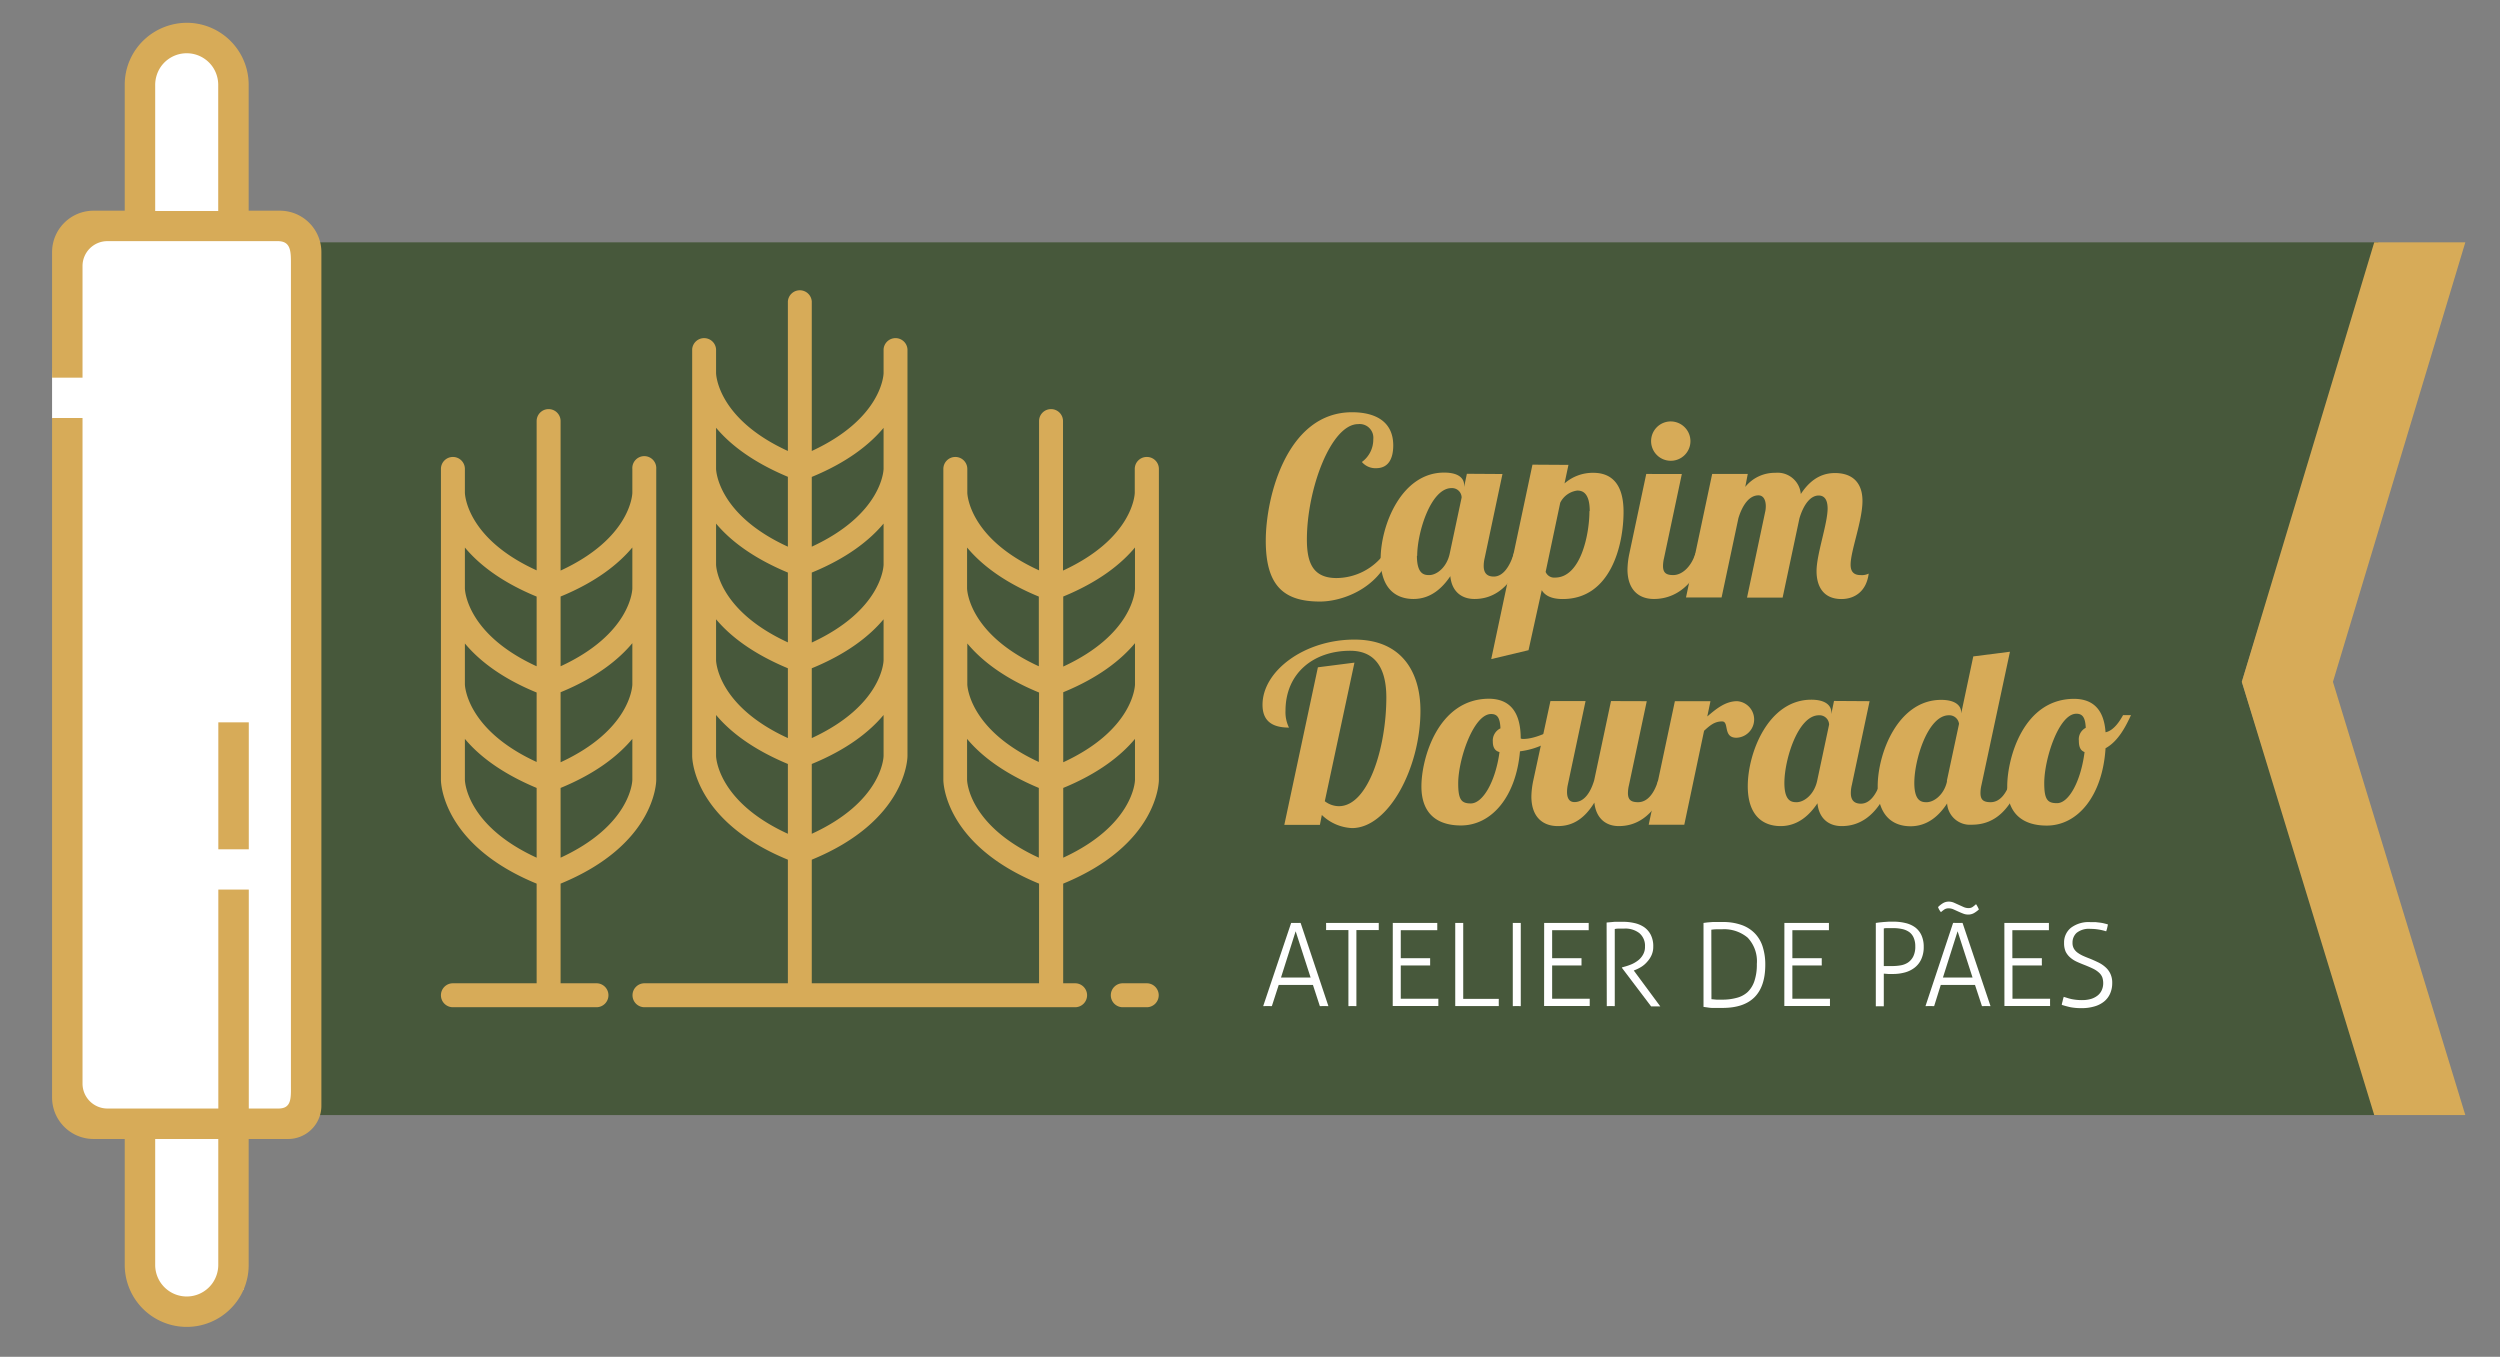 <svg id="Layer_1" data-name="Layer 1" xmlns="http://www.w3.org/2000/svg" viewBox="0 0 438.33 237.89"><rect x="0" y="0" width="438.33" height="237.89" fill="#808080" stroke="none"/><defs><style>.cls-1{fill:#fff;}.cls-2{fill:#47583b;}.cls-3{fill:#d7ab58;}</style></defs><title>Logo_CapimDourado_[horizontal]</title><path class="cls-1" d="M25.32,38.11,24.26,13.19l2.95-3.87,6.68-1.94L40,11.21s1.45,8.17,1.45,8.83V39.3Z"/><polygon class="cls-1" points="12.13 42.49 19.52 39.3 49.85 39.3 54.33 42.49 54.33 195.63 42.2 196.75 40.95 213.51 42.69 226.13 35.34 228.66 27.21 228.66 24.53 223.65 24.26 209.93 25.58 195.63 16.15 195.63 12.13 195.51 11.08 185.14 10.02 74.5 9.13 73.29 9.13 66.17 10.68 49.38 12.13 42.49"/><polygon class="cls-2" points="56.03 195.51 56.03 42.49 417.01 42.49 393.06 119.55 417.01 195.51 56.03 195.51"/><path class="cls-3" d="M243.76,97.41c-2.29,5.8-8.4,8.06-12.34,8.06-6.42,0-9.49-2.86-9.49-10.66s3.77-22.53,15.12-22.53c4.07,0,7.23,1.61,7.23,5.81,0,2.29-.82,4-3,4A3.12,3.12,0,0,1,238.78,81a4.85,4.85,0,0,0,2-4,2.4,2.4,0,0,0-2.64-2.64c-4.77,0-9,11.39-9,20.23,0,4,1,6.76,5.2,6.76A10.52,10.52,0,0,0,242.77,97Z"/><path class="cls-3" d="M263.43,83.11l-3.12,14.73a6,6,0,0,0-.17,1.39c0,1.21.56,1.86,1.77,1.86,1.69,0,2.86-1.91,3.51-4.07h1.82c-2.47,7.06-6.37,8-8.71,8s-4-1.38-4.24-4c-1.34,2-3.38,4-6.46,4s-5.76-1.82-5.76-7c0-5.85,3.6-15.16,11.13-15.16,2.47,0,3.51.95,3.51,2.21v.3l.48-2.3Zm-15,14.34c0,3.34,1.39,3.38,2.17,3.38,1.26,0,3.07-1.3,3.59-3.81l2.08-9.79a1.68,1.68,0,0,0-1.77-1.65C250.86,85.58,248.48,93.38,248.48,97.45Z"/><path class="cls-3" d="M275,81.51l-.69,3.25a7.52,7.52,0,0,1,5.06-1.86c2.95,0,5.29,1.69,5.29,6.84,0,5.85-2.25,15.29-10.66,15.29-2.16,0-3.2-.73-3.68-1.56L268,114l-6.54,1.56,7.23-34.09Zm3.73,8.1c0-3.33-1.39-3.6-2.17-3.6a3.88,3.88,0,0,0-3,2.13L271,100.27a1.61,1.61,0,0,0,1.65,1C277.16,101.26,278.68,93.68,278.68,89.61Z"/><path class="cls-3" d="M294.88,83.11l-3.12,14.73a6.08,6.08,0,0,0-.18,1.39c0,1.21.57,1.6,1.78,1.6,1.69,0,3.25-1.65,3.9-3.81h1.82c-2.47,7.06-6.76,8-9.1,8-2.6,0-4.63-1.56-4.63-5.2a14.64,14.64,0,0,1,.34-2.81l2.95-13.91Zm-1.95-9.22a3.47,3.47,0,0,1,3.46,3.46,3.45,3.45,0,1,1-3.46-3.46Z"/><path class="cls-3" d="M318.87,86.88c-1.55,0-2.72,1.82-3.37,4l-2.95,13.9h-6.24l3.16-14.94a4.28,4.28,0,0,0,.13-1.09c0-.95-.34-1.9-1.29-1.9-1.69,0-2.86,1.86-3.51,4l-2.95,13.9h-6.24l4.59-21.66h6.24L306,85.37a6.65,6.65,0,0,1,5.28-2.47,4.08,4.08,0,0,1,4.46,3.72c2.08-3.2,4.42-3.68,6-3.68,2.78,0,4.81,1.43,4.81,4.89s-2.08,8.75-2.08,11.18c0,1.08.44,1.82,1.74,1.82a2.71,2.71,0,0,0,1.43-.26c-.39,3.12-2.47,4.46-4.77,4.46-3.33,0-4.37-2.42-4.37-4.89,0-3,1.94-8.28,1.94-11C320.43,87.66,319.91,86.88,318.87,86.88Z"/><path class="cls-3" d="M237.48,116.18l-5.2,24.3a4.09,4.09,0,0,0,2.47.87c5.16,0,8.32-10.31,8.32-19.06,0-5.9-2.56-8.19-6.33-8.19-6.45,0-11.35,3.94-11.35,10.52a6.08,6.08,0,0,0,.61,2.95c-2.86,0-4.64-1.08-4.64-4,0-5.93,7.33-11.43,16.12-11.43,8.4,0,11.57,5.84,11.57,12.47,0,10-5.59,20.58-12,20.58a8.14,8.14,0,0,1-5.29-2.3l-.34,1.74h-6.24L231.07,117Z"/><path class="cls-3" d="M266.63,129.48a1.12,1.12,0,0,0,.48.08c2,0,4.81-1.3,6.67-2.6l.39,1.17a13.63,13.63,0,0,1-7.67,3.6c-.69,8-5,13-10.35,13-4,0-6.93-1.91-6.93-6.85s2.94-15.37,11.87-15.37C264.81,122.55,266.63,124.93,266.63,129.48Zm-3.72,2.38c-.91-.22-1.17-1-1.17-1.82a2.38,2.38,0,0,1,1.34-2.34c-.09-1.82-.52-2.51-1.64-2.51-3.08,0-5.77,7.93-5.77,12.17,0,2.86.57,3.51,2.21,3.51C260,140.87,262.22,137,262.91,131.86Z"/><path class="cls-3" d="M288.73,122.94l-3.12,14.72a6.14,6.14,0,0,0-.18,1.39c0,1.21.57,1.6,1.78,1.6,1.69,0,2.86-1.64,3.51-3.81h1.82c-2.47,7.06-6.37,8-8.71,8s-4-1.43-4.29-4.12c-2.16,3.55-4.59,4.12-6.41,4.12-2.6,0-4.63-1.56-4.63-5.2a14.65,14.65,0,0,1,.34-2.82l3-13.9H278l-3.12,14.72a6,6,0,0,0-.13,1.22c0,1,.34,1.77,1.3,1.77,1.69,0,2.81-1.64,3.46-3.81l2.95-13.9Z"/><path class="cls-3" d="M299.9,122.94l-.56,2.68c1.52-1.3,3.16-2.68,5.24-2.68a3.21,3.21,0,0,1-.13,6.41c-2.42,0-1.21-2.86-2.51-2.86s-2.08.65-3.16,1.64l-3.47,16.47h-6.24l4.59-21.66Z"/><path class="cls-3" d="M327.8,122.94l-3.12,14.72a6.05,6.05,0,0,0-.17,1.39c0,1.21.56,1.86,1.77,1.86,1.69,0,2.86-1.9,3.51-4.07h1.82c-2.47,7.06-6.37,8-8.7,8s-4-1.39-4.25-4c-1.34,2-3.38,4-6.46,4s-5.76-1.82-5.76-7c0-5.85,3.6-15.16,11.14-15.16,2.47,0,3.51,1,3.51,2.21v.3l.47-2.29Zm-14.94,14.33c0,3.34,1.38,3.38,2.16,3.38,1.26,0,3.08-1.3,3.6-3.81l2.08-9.79a1.68,1.68,0,0,0-1.78-1.64C315.24,125.41,312.86,133.2,312.86,137.27Z"/><path class="cls-3" d="M352.41,114.27l-5,23.39a6.05,6.05,0,0,0-.17,1.39c0,1.21.56,1.6,1.78,1.6,1.69,0,2.85-1.64,3.5-3.81h1.82c-2.47,7.06-6.36,7.76-8.7,7.76a4,4,0,0,1-4.25-3.73c-1.3,2-3.33,4-6.41,4s-5.76-1.82-5.76-7c0-5.85,3.59-15.16,11.13-15.16,2.47,0,3.51,1,3.51,2.21v.17l2.12-10Zm-11.05,22.57,2.12-9.92a1.72,1.72,0,0,0-1.78-1.51c-3.68,0-6.06,7.79-6.06,11.86,0,3.34,1.39,3.38,2.17,3.38,1.21,0,3-1.21,3.55-3.59Z"/><path class="cls-3" d="M369.17,128.39c1.52-.3,2.6-2.16,3.07-3h1.39c-.87,1.86-2.17,4.54-4.46,5.8-.52,8.32-4.85,13.56-10.31,13.56-4,0-6.93-1.91-6.93-6.85s2.81-15.37,11.74-15.37C367.09,122.55,368.91,124.54,369.17,128.39Zm-3.68,3.47c-.7-.26-1-.87-1-2a2.26,2.26,0,0,1,1.21-2.25c-.09-1.82-.56-2.47-1.65-2.47-3.07,0-5.63,7.93-5.63,12.17,0,2.86.57,3.51,2.21,3.51C362.71,140.87,364.84,137,365.49,131.86Z"/><path class="cls-3" d="M201.06,80.12a2.1,2.1,0,0,0-2.1,2.1v4.17c0,.34-.35,8-12.58,13.65V73.83a2.1,2.1,0,0,0-4.2,0V100C170,94.46,169.61,86.79,169.6,86.39V82.22a2.1,2.1,0,0,0-4.2,0v54.53c0,.47.25,11.39,16.78,18.18V172.4H142.33V150.73c16.53-6.78,16.78-17.7,16.78-18.18V61.24a2.1,2.1,0,0,0-4.19,0v4.17c0,.35-.35,8-12.59,13.66V52.85a2.1,2.1,0,0,0-4.19,0V79.07c-12.2-5.59-12.58-13.25-12.59-13.65V61.24a2.1,2.1,0,0,0-4.19,0v71.31c0,.48.24,11.4,16.78,18.18V172.4H113a2.1,2.1,0,0,0,0,4.2h75.5a2.1,2.1,0,0,0,0-4.2h-2.09V154.93c16.53-6.79,16.78-17.71,16.78-18.18V82.22a2.1,2.1,0,0,0-2.1-2.1Zm-58.73,3.5c6.2-2.55,10.13-5.66,12.59-8.6v7.17c0,.35-.35,8-12.59,13.66Zm0,16.77c6.2-2.54,10.13-5.65,12.59-8.59V99c0,.35-.35,8-12.59,13.66Zm0,16.78c6.2-2.54,10.13-5.65,12.59-8.59v7.17c0,.35-.35,8-12.59,13.66Zm0,16.78c6.2-2.54,10.13-5.65,12.59-8.59v7.17c0,.35-.35,8.05-12.59,13.66Zm-4.19,12.24c-12.2-5.59-12.58-13.26-12.59-13.65v-7.18c2.46,2.94,6.39,6,12.59,8.59Zm0-16.78c-12.2-5.59-12.58-13.26-12.59-13.65v-7.18c2.46,2.94,6.39,6,12.59,8.59Zm0-16.78C125.94,107,125.56,99.38,125.55,99V91.8c2.46,2.94,6.39,6,12.59,8.59Zm0-16.78c-12.2-5.59-12.58-13.25-12.59-13.65V75c2.46,2.94,6.39,6,12.59,8.6Zm44,54.53c-12.19-5.59-12.57-13.25-12.58-13.65v-7.18c2.45,2.94,6.38,6,12.58,8.6Zm0-16.78C170,128,169.61,120.35,169.6,120v-7.18c2.45,2.94,6.38,6.06,12.58,8.6Zm0-16.78c-12.19-5.59-12.57-13.25-12.58-13.65V96c2.45,2.94,6.38,6.05,12.58,8.6ZM199,136.73c0,.34-.35,8-12.58,13.65V138.15c6.2-2.55,10.13-5.66,12.58-8.6ZM199,120c0,.34-.35,8-12.58,13.65V121.37c6.2-2.54,10.13-5.66,12.58-8.6Zm0-16.78c0,.34-.35,8-12.58,13.65V104.59c6.2-2.55,10.13-5.66,12.58-8.6Zm0,0"/><path class="cls-3" d="M115.06,136.75V82.22a2.1,2.1,0,1,0-4.19,0v4.17c0,.34-.35,8-12.58,13.65V73.83a2.1,2.1,0,0,0-4.2,0V100C81.9,94.46,81.52,86.79,81.51,86.39V82.22a2.1,2.1,0,0,0-4.2,0v54.53c0,.47.25,11.39,16.78,18.18V172.4H79.41a2.1,2.1,0,0,0,0,4.2h25.17a2.1,2.1,0,1,0,0-4.2H98.29V154.93c16.53-6.79,16.77-17.71,16.77-18.18ZM98.29,104.59c6.2-2.55,10.12-5.66,12.58-8.6v7.18c0,.34-.35,8-12.58,13.65Zm0,16.78c6.2-2.54,10.12-5.66,12.58-8.6V120c0,.34-.35,8-12.58,13.65Zm0,16.78c6.2-2.55,10.12-5.66,12.58-8.6v7.18c0,.34-.35,8-12.58,13.65Zm-4.2,12.23c-12.19-5.59-12.57-13.25-12.58-13.65v-7.18c2.45,2.94,6.38,6,12.58,8.6Zm0-16.78C81.9,128,81.52,120.35,81.51,120v-7.18c2.45,2.94,6.38,6.06,12.58,8.6Zm0-16.78c-12.19-5.59-12.57-13.25-12.58-13.65V96c2.45,2.94,6.38,6.05,12.58,8.6Zm0,0"/><path class="cls-3" d="M201.06,172.4h-4.2a2.1,2.1,0,0,0,0,4.2h4.2a2.1,2.1,0,0,0,0-4.2Zm0,0"/><path class="cls-3" d="M44.44,194.36H18.83A4.37,4.37,0,0,1,14.47,190V73.29H9.13V192.42a7.28,7.28,0,0,0,7.28,7.28h5.46v22.09a10.87,10.87,0,0,0,18.55,7.68h0a10.79,10.79,0,0,0,3.18-7.68V199.7h6.93a5.83,5.83,0,0,0,5.82-5.83V44.22a7.28,7.28,0,0,0-7.28-7.28H43.6V14.85A10.87,10.87,0,0,0,33.08,4a11,11,0,0,0-7.84,3,10.82,10.82,0,0,0-3.37,7.87V36.94H16.41a7.28,7.28,0,0,0-7.28,7.28v22h5.34V46.64a4.36,4.36,0,0,1,4.36-4.36H48.7c2.41,0,2.31,1.95,2.31,4.36V190.13c0,2.34.16,4.23-2.18,4.23h-1.1m-9.46,27.3a5.61,5.61,0,0,1-.94,3.21,5.53,5.53,0,0,1-10.12-3.08V199.7H38.27ZM38.26,15v22H27.21V15a5.68,5.68,0,0,1,.93-3.21,5.53,5.53,0,0,1,9.19,0A5.6,5.6,0,0,1,38.26,15Z"/><polygon class="cls-3" points="43.62 126.65 43.62 148.91 43.62 148.91 38.29 148.91 38.28 148.91 38.28 126.65 38.29 126.65 43.62 126.65 43.62 126.65"/><polygon class="cls-3" points="43.62 155.97 43.62 195.63 43.62 195.63 38.29 195.63 38.28 195.63 38.28 155.97 38.29 155.97 43.62 155.97 43.62 155.97"/><polygon class="cls-3" points="416.28 195.51 432.25 195.51 409.04 119.55 432.25 42.49 416.28 42.49 393.06 119.55 416.28 195.51"/><path class="cls-1" d="M226.38,161.82l.39,0h.9a2.78,2.78,0,0,1,.37,0l4.87,14.58a1.46,1.46,0,0,1-.34,0l-.43,0-.38,0a1.75,1.75,0,0,1-.35,0l-1.21-3.71h-6L223,176.4a2.05,2.05,0,0,1-.37,0l-.4,0-.41,0a1.46,1.46,0,0,1-.34,0Zm3.41,9.57-2.62-8.11-2.57,8.11Z"/><path class="cls-1" d="M236.42,163.07h-3.91a1.23,1.23,0,0,1,0-.29c0-.12,0-.23,0-.34s0-.2,0-.32a1.26,1.26,0,0,1,0-.3h9.23c0,.08,0,.17,0,.28s0,.22,0,.32,0,.21,0,.34,0,.23,0,.31h-3.92V176.4a1.51,1.51,0,0,1-.32,0l-.37,0-.39,0a1.45,1.45,0,0,1-.32,0Z"/><path class="cls-1" d="M244.2,161.82H252c0,.08,0,.17,0,.29s0,.23,0,.33,0,.21,0,.34,0,.23,0,.31H245.6V168h5.15c0,.09,0,.18,0,.3s0,.22,0,.33,0,.21,0,.34,0,.23,0,.31H245.6v5.83h6.59c0,.08,0,.18,0,.29s0,.23,0,.33,0,.21,0,.34,0,.23,0,.31h-8Z"/><path class="cls-1" d="M255.15,161.82l.32,0h.76l.32,0v13.31h6.23a2.16,2.16,0,0,1,0,.31c0,.13,0,.24,0,.34s0,.21,0,.33a2,2,0,0,1,0,.29h-7.63Z"/><path class="cls-1" d="M265.24,161.82l.34,0h.73l.33,0V176.4a1.69,1.69,0,0,1-.33,0l-.36,0-.4,0a1.3,1.3,0,0,1-.31,0Z"/><path class="cls-1" d="M270.74,161.82h7.81c0,.08,0,.17,0,.29s0,.23,0,.33,0,.21,0,.34,0,.23,0,.31h-6.41V168h5.15c0,.09,0,.18,0,.3s0,.22,0,.33,0,.21,0,.34,0,.23,0,.31h-5.15v5.83h6.59c0,.08,0,.18,0,.29s0,.23,0,.33,0,.21,0,.34,0,.23,0,.31h-8Z"/><path class="cls-1" d="M281.69,161.75l.78-.07.65-.06.66,0h.81a8.82,8.82,0,0,1,1.92.21,4.91,4.91,0,0,1,1.7.69,3.7,3.7,0,0,1,1.2,1.34,4.38,4.38,0,0,1,.46,2.12,3.52,3.52,0,0,1-.28,1.44,4.18,4.18,0,0,1-.75,1.17,4.51,4.51,0,0,1-1,.89,7.09,7.09,0,0,1-1.23.62l-.16.06,4.65,6.29a1.92,1.92,0,0,1-.41,0h-.8a1.9,1.9,0,0,1-.4,0l-5.11-6.75v-.08l.45-.13a9.26,9.26,0,0,0,1.34-.47,5.37,5.37,0,0,0,1.14-.71,3.32,3.32,0,0,0,.8-1,2.68,2.68,0,0,0,.31-1.34,2.88,2.88,0,0,0-1-2.37,4,4,0,0,0-2.63-.79l-.79,0c-.25,0-.54,0-.88.08V176.4a1.65,1.65,0,0,1-.34,0l-.37,0-.36,0a1.69,1.69,0,0,1-.33,0Z"/><path class="cls-1" d="M298.68,161.82l.69-.09.89-.07.93,0,.85,0a9.53,9.53,0,0,1,3.32.52,6,6,0,0,1,2.33,1.48,5.87,5.87,0,0,1,1.37,2.35,10.22,10.22,0,0,1,.45,3.14q0,7.56-7.47,7.57l-.91,0-.94,0c-.31,0-.59-.05-.86-.09l-.65-.09Zm1.39,13.37.87.08c.33,0,.67,0,1,0a9.38,9.38,0,0,0,2.53-.31,4.47,4.47,0,0,0,1.92-1,4.73,4.73,0,0,0,1.21-1.94,9,9,0,0,0,.43-3,6,6,0,0,0-1.61-4.62,6.42,6.42,0,0,0-4.48-1.47l-1,0a8.34,8.34,0,0,0-.89.08Z"/><path class="cls-1" d="M312.86,161.82h7.81c0,.08,0,.17,0,.29s0,.23,0,.33,0,.21,0,.34,0,.23,0,.31h-6.41V168h5.15a2.33,2.33,0,0,1,0,.3c0,.11,0,.22,0,.33s0,.21,0,.34a2.16,2.16,0,0,1,0,.31h-5.15v5.83h6.59a2.16,2.16,0,0,1,0,.29c0,.11,0,.23,0,.33s0,.21,0,.34a2.16,2.16,0,0,1,0,.31h-8Z"/><path class="cls-1" d="M328.89,161.82l.56-.08.81-.08.89-.06.82,0a8.57,8.57,0,0,1,2.17.25,4.64,4.64,0,0,1,1.68.77A3.59,3.59,0,0,1,336.9,164a4.8,4.8,0,0,1,.39,2,5.08,5.08,0,0,1-.44,2.2,3.94,3.94,0,0,1-1.18,1.48,4.83,4.83,0,0,1-1.72.83,7.76,7.76,0,0,1-2.06.26c-.31,0-.58,0-.81,0l-.79-.06v5.72a1.69,1.69,0,0,1-.33,0l-.36,0-.4,0a1.3,1.3,0,0,1-.31,0Zm1.4,7.56.35,0,.31,0,.34,0h.5a8.57,8.57,0,0,0,1.44-.12,3.42,3.42,0,0,0,1.29-.49,2.84,2.84,0,0,0,.93-1.06,3.84,3.84,0,0,0,.36-1.8,3.63,3.63,0,0,0-.28-1.49,2.37,2.37,0,0,0-.78-1,3.42,3.42,0,0,0-1.24-.53,7.29,7.29,0,0,0-1.62-.16q-.52,0-.93,0c-.27,0-.5,0-.67.07Z"/><path class="cls-1" d="M342.44,161.82a2.77,2.77,0,0,1,.39,0h.9a2.78,2.78,0,0,1,.37,0L349,176.4a1.46,1.46,0,0,1-.34,0l-.43,0-.38,0a1.75,1.75,0,0,1-.35,0l-1.22-3.71h-6l-1.16,3.71a2.05,2.05,0,0,1-.37,0l-.4,0-.41,0a1.46,1.46,0,0,1-.34,0Zm-.75-2.56a1.39,1.39,0,0,0-.75.18,5.48,5.48,0,0,0-.63.49,2.74,2.74,0,0,1-.51-.89,4.47,4.47,0,0,1,.79-.64,2,2,0,0,1,1.08-.32,2.41,2.41,0,0,1,.9.18l.89.4.86.39a2.19,2.19,0,0,0,.82.17,1.29,1.29,0,0,0,.68-.17,5.44,5.44,0,0,0,.64-.52,3.14,3.14,0,0,1,.28.46,4,4,0,0,1,.22.47,5,5,0,0,1-.8.6,2,2,0,0,1-1.08.29,2.26,2.26,0,0,1-.88-.17c-.3-.11-.59-.24-.88-.37l-.84-.38A2.08,2.08,0,0,0,341.69,159.26Zm4.16,12.13-2.62-8.11-2.57,8.11Z"/><path class="cls-1" d="M351.43,161.82h7.81c0,.08,0,.17,0,.29s0,.23,0,.33,0,.21,0,.34,0,.23,0,.31h-6.41V168H358a1.32,1.32,0,0,1,0,.3c0,.11,0,.22,0,.33s0,.21,0,.34a1.3,1.3,0,0,1,0,.31h-5.15v5.83h6.59a1.23,1.23,0,0,1,0,.29c0,.11,0,.23,0,.33s0,.21,0,.34a1.3,1.3,0,0,1,0,.31h-8Z"/><path class="cls-1" d="M361.84,174.78l.59.18c.2.07.43.13.68.19s.53.1.84.14a8.49,8.49,0,0,0,1.07.06,5.54,5.54,0,0,0,1.68-.23,3.5,3.5,0,0,0,1.15-.63,2.49,2.49,0,0,0,.68-.94,2.93,2.93,0,0,0,.23-1.16,3.24,3.24,0,0,0-.15-1,2.15,2.15,0,0,0-.53-.8,4.26,4.26,0,0,0-1-.7q-.66-.33-1.65-.72-.7-.27-1.35-.57a4.7,4.7,0,0,1-1.13-.74,3.32,3.32,0,0,1-.77-1,3.64,3.64,0,0,1-.28-1.53,3.29,3.29,0,0,1,1.19-2.65,5.15,5.15,0,0,1,3.45-1c.3,0,.6,0,.91,0l.85.1a6.69,6.69,0,0,1,.73.15l.54.14c0,.2-.07.41-.11.62a5.26,5.26,0,0,1-.18.6,9.22,9.22,0,0,0-2.75-.43,3.46,3.46,0,0,0-2.42.69,2.28,2.28,0,0,0-.73,1.74,2,2,0,0,0,.22,1,2.32,2.32,0,0,0,.62.71,5.56,5.56,0,0,0,.94.56c.37.17.76.33,1.18.49s1.1.47,1.6.71a5.37,5.37,0,0,1,1.26.86,3.49,3.49,0,0,1,.83,1.14,3.67,3.67,0,0,1,.31,1.59,4.48,4.48,0,0,1-.38,1.88,3.71,3.71,0,0,1-1.06,1.38,4.71,4.71,0,0,1-1.69.85,7.67,7.67,0,0,1-2.23.3,10,10,0,0,1-2-.17c-.52-.12-1-.25-1.48-.4,0-.2.08-.42.14-.66A5.85,5.85,0,0,1,361.84,174.78Z"/></svg>
